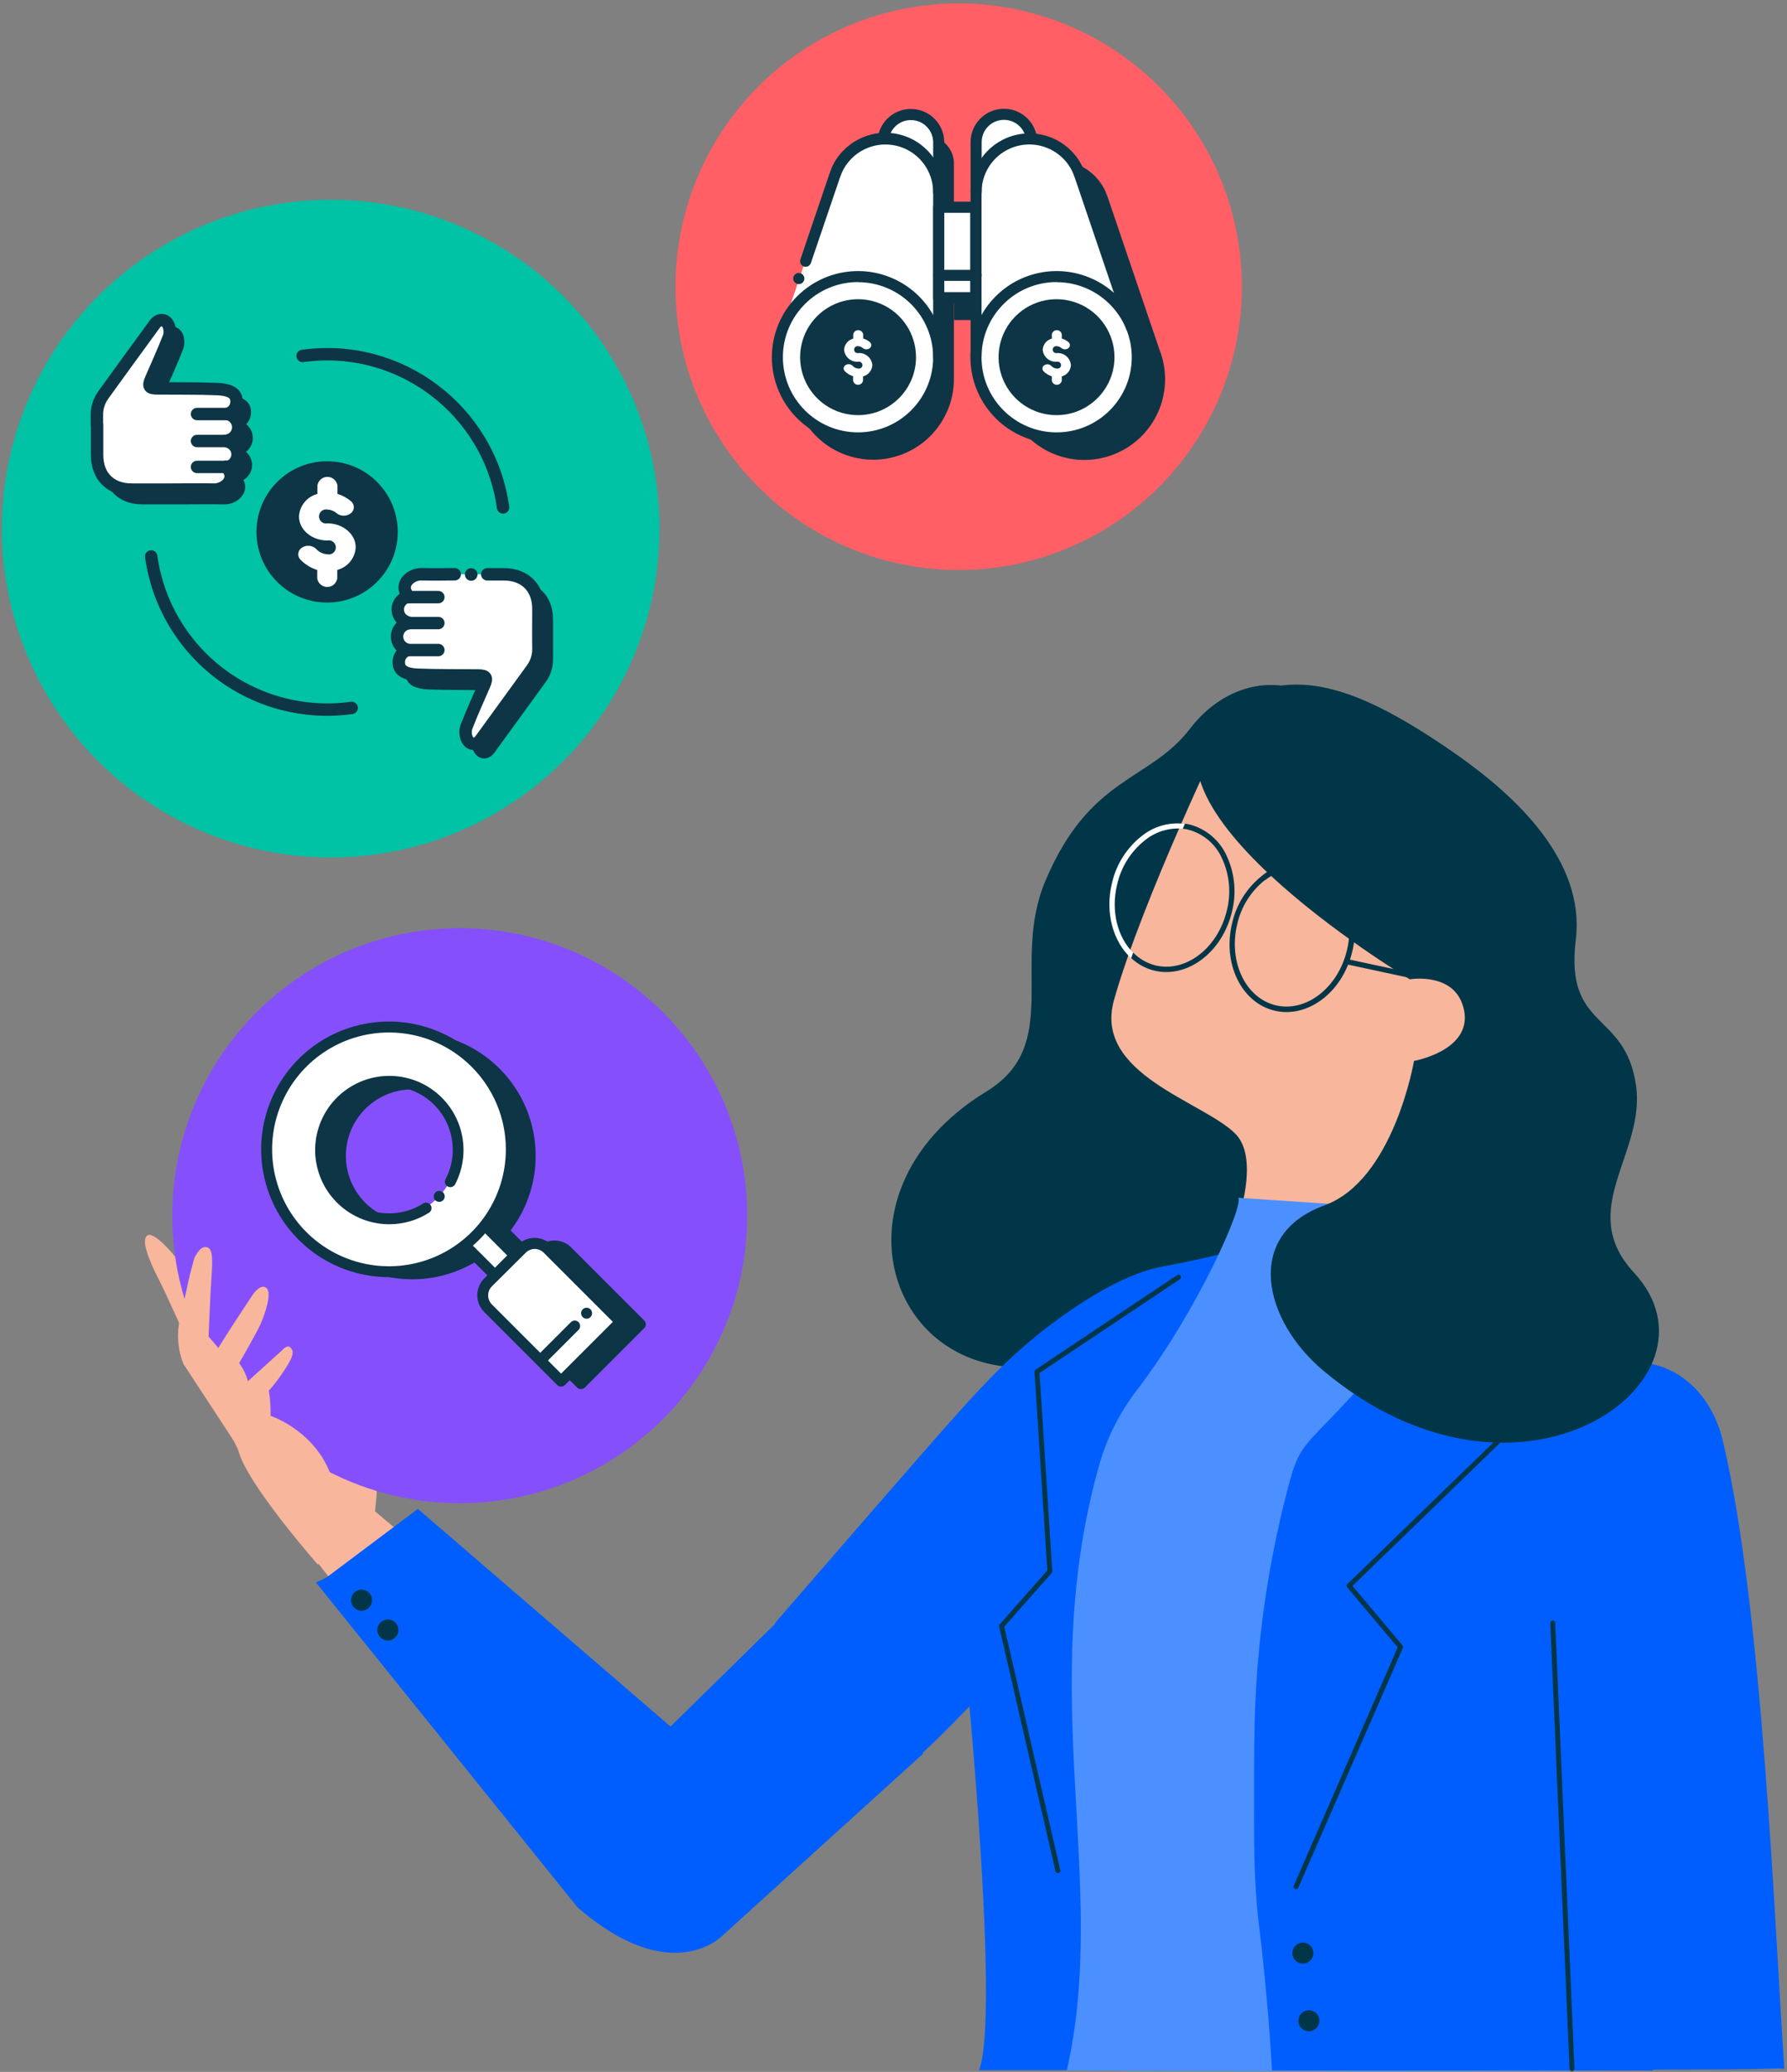 <?xml version="1.0" encoding="UTF-8"?>
<svg width="465px" height="539px" viewBox="0 0 465 539" version="1.1" xmlns="http://www.w3.org/2000/svg" xmlns:xlink="http://www.w3.org/1999/xlink">
    <rect x="0" y="0" width="465" height="539" fill="#808080" stroke="none"/>
    <title>logged-out-hero-crop</title>
    <g id="Page-1" stroke="none" stroke-width="1" fill="none" fill-rule="evenodd">
        <g id="logged-out-hero-crop">
            <path d="M251.57,436.37 C251.57,436.37 260.22,524.81 254.76,538.56 L291.29,538.56 L284.9,396.63 L251.57,436.37 Z" id="Path" fill="#005EFF" fill-rule="nonzero"></path>
            <path d="M323.14,368 C323.14,368 307.8,347.05 277.39,354.35 C232.46,365.15 212.52,310.93 256.68,283.95 C276.61,271.77 262.94,250.72 272.01,229.19 C283.59,201.7 299.12,203.37 309.7,189.52 C318.7,177.75 333.64,174.05 345.75,183.72 C349,186.37 323.14,368 323.14,368 Z" id="Path" fill="#003648" fill-rule="nonzero"></path>
            <path d="M159,498.17 C166.06,502.54 174.28,505.69 182.61,503.51 C189.13,501.81 224.35,467.57 229.49,461.51 C239.77,449.51 271.65,418.38 300.09,390.51 C328.53,362.64 322.39,351.51 315.73,338.01 C309.07,324.51 285.1,342.54 257.73,363.45 C234.82,380.96 187.36,442.18 177.83,453.52" id="Path" fill="#F8B69C" fill-rule="nonzero"></path>
            <path d="M256.7,359.55 C261.144,354.884 265.898,350.524 270.93,346.5 L270.99,346.45 L271.75,345.86 C272.97,344.913 274.183,344.003 275.39,343.13 C283.63,337.13 293.79,331.03 302.7,329.45 C313.28,327.58 324.89,324.4 324.89,324.4 L322.24,328.16 L315.82,336.16 C326.16,344.52 330.23,362.68 305.99,386.47 C288.52,403.6 252.8,445.22 237.51,458.3 C232.12,456.38 206.67,435.52 201.65,422.3 C201.95,421.95 202.31,421.55 202.65,421.09 C216.17,405.53 229.65,389.92 243.22,374.41 C247.73,369.32 252.1,364.32 256.7,359.55 Z" id="Path" fill="#005EFF" fill-rule="nonzero"></path>
            <path d="M140.05,428.92 L97.57,393.15 C97.57,393.15 100.65,371.48 94.04,358.44 C90.32,352.99 89.43,352.22 87.94,347.61 C86.45,343 85.14,336.75 85.27,334.22 C85.4,331.69 83.27,327.76 80.56,330.35 C77.85,332.94 76.48,339.23 77.68,344.35 C78.88,349.47 81.22,357.05 81.22,357.05 C81.22,357.05 71.93,354.05 65.84,348.66 C59.75,343.27 46.2,327.66 46.2,327.66 C46.2,327.66 40.56,320.51 38.53,321.32 C36.5,322.13 38.53,327.5 41.53,333.27 C44.53,339.04 60.63,375.99 65.84,384.42 C71.05,392.85 151.56,493.25 151.56,493.25 C158.103,499.964 166.938,503.964 176.3,504.45 C191.98,505.24 193.55,488.07 194.3,473.54 L140.05,428.92 Z" id="Path" fill="#F8B69C" fill-rule="nonzero"></path>
            <circle id="Oval" fill="#8550FB" fill-rule="nonzero" cx="119.63" cy="316.26" r="74.81"></circle>
            <path d="M51.84,338.77 C52.52,335.17 53.97,330.02 55.03,326.45" id="Path" fill="#DAE8FF" fill-rule="nonzero"></path>
            <path d="M49.44,331.5 C50.08,329.05 50.56,327.34 50.56,327.34 C50.56,327.34 51.84,324.34 53.45,324.42 C55.06,324.5 55.45,326.04 55.07,331.61 C54.69,337.18 54.27,347.72 54.27,347.72 C57.441,351.158 60.132,355.01 62.27,359.17 L60.87,374.9 L47.73,354.83 C46.655,352.142 46.191,349.249 46.37,346.36 C46.37,345.69 46.51,344.86 46.66,343.92" id="Path" fill="#F8B69C" fill-rule="nonzero"></path>
            <path d="M60.26,373 L55.73,359.72 C55.73,359.72 54.06,355.84 55.64,352.72 C57.22,349.6 65.64,337.02 65.64,337.02 C65.64,337.02 67.64,333.81 69.27,335.02 C70.9,336.23 68.92,341.95 67.81,344.43 C66.7,346.91 62.23,354.62 62.23,354.62 C63.56,356.381 64.439,358.441 64.79,360.62 L63.43,377.8 L60.26,373 Z" id="Path" fill="#F8B69C" fill-rule="nonzero"></path>
            <path d="M62,377.22 L61.77,364.47 C61.803,362.77 62.525,361.157 63.77,360 L73.32,351.36 C73.32,351.36 74.69,349.64 75.59,350.58 C76.49,351.52 76.52,352.64 74.1,356.3 C72.87,358.232 71.485,360.061 69.96,361.77 C70.31,363.938 70.46,366.134 70.41,368.33 C70.41,368.33 80.94,371.78 85.53,382.33 C90.12,392.88 82.74,407.06 82.74,407.06 C82.74,407.06 64,385.8 62,377.22 Z" id="Path" fill="#F8B69C" fill-rule="nonzero"></path>
            <path d="M316.73,331.61 C316.73,331.61 330.38,303.86 321.41,294.9 C313.02,286.52 284.41,279.45 289.88,260.15 C297.31,233.81 318.63,189.65 318.63,189.65 C321.05,183.97 325.16,181.24 342.98,189.99 C355.19,195.99 369.61,205.17 380.19,212.17 C392.68,220.42 392.19,223.6 389.91,231.52 C385.3,247.64 387.2,255.08 380.16,275.87 C377.09,284.87 373.67,291.94 370.1,297.04 C370.88,313.9 371.86,335.69 371.86,335.69 L379.26,354.33 C379.26,354.33 348.68,463.9 306.47,459 C264.26,454.1 296.31,376.54 296.31,376.54 L316.73,331.61 Z" id="Path" fill="#F8B69C" fill-rule="nonzero"></path>
            <path d="M295.86,361.6 C311.68,340.93 323.86,313.21 322.17,311.6 L369.38,314.74 C369.38,314.74 370.61,327.69 377.17,330.16 C383.73,332.63 433.92,345.83 437.58,367.59 C451.21,448.5 433.1,535.59 432.34,538.2 C432.02,539.33 277.59,538.66 277.59,538.66 C288.73,489.79 269.22,440.14 286.14,380.73 C288.153,373.801 291.451,367.312 295.86,361.6 L295.86,361.6 Z" id="Path" fill="#4C90FF" fill-rule="nonzero"></path>
            <path d="M378.29,332.59 C367.29,346.08 355.77,359.24 343.63,371.7 C339.08,376.36 337.48,378.49 335.7,385 C333.92,391.51 332.45,397.91 331.18,404.45 C328.727,417.199 327.213,430.11 326.65,443.08 C326.33,450.64 326.33,458.2 326.33,465.76 C326.33,477.76 326.15,488.89 327.6,500.76 C329.127,513.347 330.26,525.973 331,538.64 L430.06,538.64 L427.32,354.2 L378.29,332.59 Z" id="Path" fill="#005EFF" fill-rule="nonzero"></path>
            <path d="M416.82,472.43 L430.12,538.2 L463.39,538.2 C463.39,538.2 460.19,466.04 454.71,450.52 L416.37,474.25" id="Path" fill="#F8B69C" fill-rule="nonzero"></path>
            <path d="M464.3,538.16 C436.45,538.62 445.13,538.16 416.37,538.62 C415.93,537.17 399.5,451.45 397.37,406.82 C394.37,344.71 440.7,342.93 448.3,374.82 C458.76,418.63 461.87,503 464.3,538.16 Z" id="Path" fill="#005EFF" fill-rule="nonzero"></path>
            <path d="M367.94,276 C367.94,276 362.68,307 344.68,313.56 C323.48,321.25 328.81,343.56 344.33,356.56 C395.59,399.63 450.85,358.78 425.19,331.09 C409.95,314.64 428.29,300.16 425.7,282.29 C422.88,262.84 407.16,268.17 410.04,244.44 C412.52,224.03 394.65,207.12 378.24,195.75 C353.5,178.62 336.52,172.82 320,183.41 C285.09,205.81 366.86,254.77 366.86,254.77 C366.86,254.77 379.09,252.66 381,263 C382.91,273.34 367.94,276 367.94,276 Z" id="Path" fill="#003648" fill-rule="nonzero"></path>
            <path d="M307.76,215.59 C304.218,215.27 300.69,216.347 297.93,218.59 C294.269,221.488 291.713,225.554 290.69,230.11 C289.01,237.05 290.82,243.84 294.85,247.86 C294.68,248.34 294.5,248.86 294.34,249.3 C289.66,245 287.48,237.47 289.34,229.78 C290.434,224.914 293.171,220.574 297.09,217.49 C300.248,214.946 304.309,213.804 308.33,214.33 L307.76,215.64 L307.76,215.59 Z" id="Path" fill="#FFFFFF" fill-rule="nonzero"></path>
            <path d="M319.26,222.79 C321.335,227.327 321.79,232.438 320.55,237.27 C318.18,247.1 310.06,253.72 301.96,252.79 C301.422,252.727 300.888,252.633 300.36,252.51 C298.116,251.95 296.051,250.828 294.36,249.25 C294.52,248.77 294.7,248.25 294.87,247.81 C296.465,249.446 298.484,250.606 300.7,251.16 C308.57,253.04 316.87,246.67 319.22,236.94 C320.389,232.42 319.965,227.635 318.02,223.39 C316.397,219.659 313.154,216.877 309.22,215.84 C308.746,215.726 308.265,215.642 307.78,215.59 L308.35,214.28 C308.75,214.34 309.15,214.4 309.55,214.49 C313.885,215.628 317.461,218.685 319.26,222.79 Z" id="Path" fill="#003648" fill-rule="nonzero"></path>
            <path d="M331.62,262.91 C323.01,260.84 318.06,250.62 320.62,240.14 C321.725,235.274 324.463,230.933 328.38,227.84 C331.82,224.933 336.439,223.84 340.816,224.897 C345.194,225.954 348.805,229.034 350.54,233.19 C352.622,237.724 353.081,242.837 351.84,247.67 C349.47,257.51 341.35,264.13 333.24,263.2 C332.695,263.134 332.154,263.037 331.62,262.91 L331.62,262.91 Z M329.19,228.91 C325.525,231.806 322.966,235.873 321.94,240.43 L321.94,240.43 C319.59,250.16 324.08,259.62 331.94,261.52 C339.8,263.42 348.11,257.04 350.46,247.31 C351.624,242.786 351.2,237.999 349.26,233.75 C347.633,230.024 344.392,227.246 340.46,226.21 C339.978,226.11 339.491,226.04 339,226 C335.464,225.682 331.944,226.759 329.19,229 L329.19,228.91 Z" id="Shape" fill="#003648" fill-rule="nonzero"></path>
            <rect id="Rectangle" fill="#003648" fill-rule="nonzero" transform="translate(358.85, 251.985) rotate(-77.88) translate(-358.85, -251.985) " x="358.165" y="243.455" width="1.37" height="17.06"></rect>
            <circle id="Oval" fill="#00C2A4" fill-rule="nonzero" cx="86.05" cy="137.52" r="85.56"></circle>
            <circle id="Oval" fill="#FF5F65" fill-rule="nonzero" cx="249.46" cy="74.59" r="73.7"></circle>
            <path d="M123.72,321.49 C123.72,321.49 128.24,317.69 128.9,316.12 L137,324.24 L131.42,330 L123.72,321.49 Z" id="Path" fill="#0D3546" fill-rule="nonzero"></path>
            <path d="M107.28,268.59 C94.292,268.59 82.583,276.414 77.613,288.414 C72.644,300.414 75.393,314.226 84.578,323.409 C93.764,332.591 107.577,335.336 119.575,330.363 C131.573,325.39 139.394,313.678 139.39,300.69 C139.39,292.175 136.007,284.009 129.985,277.988 C123.963,271.968 115.795,268.587 107.28,268.59 L107.28,268.59 Z M107.28,317.97 C97.737,317.97 90,310.233 90,300.69 C90,291.147 97.737,283.41 107.28,283.41 C116.823,283.41 124.56,291.147 124.56,300.69 C124.568,305.278 122.751,309.681 119.509,312.928 C116.268,316.175 111.868,318 107.28,318 L107.28,317.97 Z" id="Shape" fill="#0D3546" fill-rule="nonzero"></path>
            <path d="M120.94,323.76 C120.94,323.76 125.56,319.86 126.22,318.29 L134.46,326.29 L128.64,332.29 L120.94,323.76 Z" id="Path" fill="#FFFFFF" fill-rule="nonzero"></path>
            <path d="M151.15,361.37 C150.774,361.368 150.415,361.217 150.15,360.95 L131.15,342 C128.747,339.582 128.747,335.678 131.15,333.26 L139.9,324.52 C141.057,323.362 142.628,322.711 144.265,322.711 C145.902,322.711 147.473,323.362 148.63,324.52 L167.63,343.52 C167.899,343.783 168.05,344.144 168.05,344.52 C168.05,344.896 167.899,345.257 167.63,345.52 L152.15,361 C151.878,361.249 151.519,361.382 151.15,361.37 Z" id="Path" fill="#0D3546" fill-rule="nonzero"></path>
            <path d="M100.91,266.82 C83.126,266.82 68.71,281.236 68.71,299.02 C68.71,316.804 83.126,331.22 100.91,331.22 C118.694,331.22 133.11,316.804 133.11,299.02 C133.11,281.236 118.694,266.82 100.91,266.82 Z M101.29,316.91 C94.107,316.926 87.623,312.612 84.863,305.98 C82.103,299.349 83.611,291.708 88.685,286.623 C93.758,281.538 101.396,280.012 108.033,282.757 C114.671,285.502 119,291.977 119,299.16 C119,308.947 111.077,316.888 101.29,316.91 L101.29,316.91 Z" id="Shape" fill="#FFFFFF" fill-rule="nonzero"></path>
            <path d="M126.37,334.41 C129.45,332.01 137.17,321.85 139.87,323.41 C142.57,324.97 161,343.54 161,343.54 L146.25,359.22 L126.37,339 C126.37,339 122.2,337.66 126.37,334.41 Z" id="Path" fill="#FFFFFF" fill-rule="nonzero"></path>
            <path d="M133.79,327.81 C133.416,327.808 133.057,327.661 132.79,327.4 L125.18,319.79 C124.71,319.226 124.747,318.396 125.266,317.876 C125.786,317.357 126.616,317.32 127.18,317.79 L134.79,325.39 C135.334,325.946 135.334,326.834 134.79,327.39 C134.524,327.654 134.165,327.805 133.79,327.81 L133.79,327.81 Z" id="Path" fill="#0D3546" fill-rule="nonzero"></path>
            <path d="M128.63,333 C128.254,332.999 127.894,332.848 127.63,332.58 L120,325 C119.456,324.444 119.456,323.556 120,323 C120.265,322.734 120.625,322.584 121,322.584 C121.375,322.584 121.735,322.734 122,323 L129.61,330.61 C130.013,331.016 130.133,331.624 129.914,332.152 C129.696,332.681 129.182,333.027 128.61,333.03 L128.63,333 Z" id="Path" fill="#0D3546" fill-rule="nonzero"></path>
            <path d="M146,360.73 C145.625,360.732 145.266,360.584 145,360.32 L126,341.32 C124.842,340.163 124.191,338.592 124.191,336.955 C124.191,335.318 124.842,333.747 126,332.59 L134.74,323.84 C135.897,322.682 137.468,322.031 139.105,322.031 C140.742,322.031 142.313,322.682 143.47,323.84 L162.47,342.84 C162.739,343.103 162.89,343.464 162.89,343.84 C162.89,344.216 162.739,344.577 162.47,344.84 L147,360.32 C146.733,360.581 146.374,360.728 146,360.73 L146,360.73 Z M139.15,324.91 C138.261,324.913 137.41,325.273 136.79,325.91 L128,334.63 C126.698,335.934 126.698,338.046 128,339.35 L146,357.35 L159.47,343.88 L141.47,325.88 C140.852,325.262 140.014,324.913 139.14,324.91 L139.15,324.91 Z" id="Shape" fill="#0D3546" fill-rule="nonzero"></path>
            <path d="M140.79,355.14 C140.218,355.137 139.704,354.791 139.486,354.262 C139.267,353.734 139.387,353.126 139.79,352.72 L148.55,343.96 C149.102,343.408 149.998,343.408 150.55,343.96 C151.102,344.512 151.102,345.408 150.55,345.96 L141.79,354.72 C141.527,354.99 141.166,355.141 140.79,355.14 Z" id="Path" fill="#0D3546" fill-rule="nonzero"></path>
            <circle id="Oval" fill="#0D3546" fill-rule="nonzero" cx="152.64" cy="341.63" r="1.43"></circle>
            <path d="M101.22,332.25 C87.771,332.254 75.643,324.156 70.494,311.731 C65.344,299.307 68.187,285.004 77.695,275.492 C87.204,265.981 101.506,263.134 113.932,268.28 C126.358,273.426 134.46,285.551 134.46,299 C134.443,317.353 119.573,332.228 101.22,332.25 L101.22,332.25 Z M101.22,268.6 C88.919,268.6 77.83,276.01 73.124,287.375 C68.418,298.74 71.021,311.82 79.72,320.517 C88.42,329.213 101.501,331.812 112.864,327.102 C124.227,322.392 131.634,311.301 131.63,299 C131.608,282.216 118.004,268.617 101.22,268.6 Z" id="Shape" fill="#0D3546" fill-rule="nonzero"></path>
            <path d="M101.29,318.49 C92.637,318.481 85.047,312.714 82.72,304.38 C80.393,296.046 83.898,287.181 91.295,282.692 C98.692,278.202 108.173,279.184 114.493,285.094 C120.813,291.005 122.426,300.4 118.44,308.08 C118.077,308.771 117.223,309.039 116.53,308.68 C116.194,308.509 115.941,308.211 115.828,307.851 C115.715,307.492 115.752,307.102 115.93,306.77 C119.773,299.416 117.572,290.353 110.785,285.58 C103.997,280.808 94.724,281.802 89.104,287.906 C83.483,294.009 83.254,303.333 88.569,309.705 C93.884,316.076 103.097,317.524 110.11,313.09 C110.773,312.67 111.65,312.867 112.07,313.53 C112.49,314.193 112.293,315.07 111.63,315.49 C108.538,317.451 104.952,318.492 101.29,318.49 Z" id="Path" fill="#0D3546" fill-rule="nonzero"></path>
            <circle id="Oval" fill="#0D3546" fill-rule="nonzero" cx="114.29" cy="311.24" r="1.43"></circle>
            <rect id="Rectangle" fill="#0D3546" fill-rule="nonzero" x="248.23" y="59.74" width="9.65" height="23.52"></rect>
            <path d="M241,35.32 C237.33,35.32 234.241,38.066 233.81,41.71 L233.81,41.71 C228.554,41.918 223.866,45.076 221.7,49.87 L221.1,51.46 L207.86,90.46 L207.86,90.46 C204.562,98.309 206.329,107.372 212.333,113.407 C218.338,119.442 227.392,121.255 235.258,117.997 C243.123,114.738 248.243,107.053 248.22,98.54 L248.22,42.54 C248.209,38.557 244.983,35.331 241,35.32 Z" id="Path" fill="#0D3546" fill-rule="nonzero"></path>
            <path d="M301.58,90.59 L301.58,90.59 L288.3,51.48 L287.7,49.89 C285.541,45.095 280.855,41.934 275.6,41.73 L275.6,41.73 C275.15,37.923 271.811,35.127 267.984,35.352 C264.157,35.577 261.17,38.747 261.17,42.58 L261.17,98.18 L261.17,98.18 C261.17,98.32 261.17,98.45 261.17,98.59 C261.144,107.095 266.251,114.776 274.103,118.043 C281.956,121.31 291.004,119.518 297.018,113.504 C303.033,107.49 304.826,98.443 301.56,90.59 L301.58,90.59 Z" id="Path" fill="#0D3546" fill-rule="nonzero"></path>
            <rect id="Rectangle" fill="#FFFFFF" fill-rule="nonzero" x="244.26" y="53.92" width="9.65" height="23.52"></rect>
            <path d="M237,29.51 C233.33,29.51 230.241,32.256 229.81,35.9 L229.81,35.9 C224.554,36.102 219.867,39.263 217.71,44.06 L217.11,45.64 L203.87,84.64 L203.87,84.64 C200.56,92.49 202.321,101.562 208.327,107.604 C214.333,113.646 223.395,115.461 231.264,112.197 C239.134,108.934 244.252,101.239 244.22,92.72 L244.22,36.72 C244.204,32.741 240.979,29.521 237,29.51 Z" id="Path" fill="#FFFFFF" fill-rule="nonzero"></path>
            <path d="M294.36,84.78 L294.36,84.78 L281.08,45.67 L280.48,44.09 C278.321,39.295 273.635,36.134 268.38,35.93 L268.38,35.93 C267.93,32.123 264.591,29.327 260.764,29.552 C256.937,29.777 253.95,32.947 253.95,36.78 L253.95,92.38 L253.95,92.38 C253.95,92.52 253.95,92.65 253.95,92.79 C253.95,104.388 263.352,113.79 274.95,113.79 C286.548,113.79 295.95,104.388 295.95,92.79 C295.955,90.041 295.415,87.318 294.36,84.78 Z" id="Path" fill="#FFFFFF" fill-rule="nonzero"></path>
            <path d="M223.28,115.38 C214.203,115.38 206.021,109.91 202.553,101.522 C199.084,93.134 201.012,83.483 207.437,77.072 C213.863,70.661 223.518,68.754 231.898,72.242 C240.278,75.729 245.73,83.923 245.71,93 C245.671,105.364 235.644,115.369 223.28,115.38 L223.28,115.38 Z M223.28,73.38 C212.491,73.375 203.737,82.111 203.72,92.9 C203.704,103.689 212.431,112.452 223.22,112.48 C234.009,112.508 242.781,103.789 242.82,93 C242.828,87.811 240.773,82.831 237.109,79.157 C233.444,75.483 228.469,73.415 223.28,73.41 L223.28,73.38 Z" id="Shape" fill="#0D3546" fill-rule="nonzero"></path>
            <path d="M275,115.38 C265.919,115.4 257.722,109.943 254.237,101.557 C250.752,93.171 252.668,83.511 259.09,77.09 C265.511,70.668 275.171,68.752 283.557,72.237 C291.943,75.722 297.4,83.919 297.38,93 C297.342,105.344 287.344,115.342 275,115.38 L275,115.38 Z M275,73.38 C264.205,73.352 255.431,82.079 255.4,92.873 C255.369,103.668 264.092,112.445 274.887,112.48 C285.681,112.515 294.461,103.794 294.5,93 C294.511,82.211 285.789,73.449 275,73.41 L275,73.38 Z" id="Shape" fill="#0D3546" fill-rule="nonzero"></path>
            <path d="M254,94 C253.617,94.003 253.249,93.852 252.979,93.581 C252.708,93.311 252.557,92.943 252.56,92.56 L252.56,50 C252.563,42.785 257.603,36.55 264.658,35.037 C271.713,33.523 278.867,37.141 281.83,43.72 C281.835,43.746 281.835,43.774 281.83,43.8 L282.43,45.38 L282.43,45.38 L295.71,84.49 C295.837,84.852 295.813,85.25 295.644,85.594 C295.474,85.938 295.174,86.199 294.81,86.32 C294.056,86.572 293.24,86.171 292.98,85.42 L279.71,46.33 L279.13,44.81 C276.688,39.508 270.886,36.62 265.183,37.867 C259.481,39.115 255.415,44.163 255.41,50 L255.41,92.58 C255.405,93.358 254.778,93.989 254,94 L254,94 Z" id="Path" fill="#0D3546" fill-rule="nonzero"></path>
            <path d="M253.92,78.88 L244.26,78.88 C243.465,78.88 242.82,78.235 242.82,77.44 L242.82,53.92 C242.825,53.127 243.467,52.485 244.26,52.48 L253.92,52.48 C254.713,52.485 255.355,53.127 255.36,53.92 L255.36,77.44 C255.36,78.235 254.715,78.88 253.92,78.88 L253.92,78.88 Z M245.71,76 L252.47,76 L252.47,55.37 L245.71,55.37 L245.71,76 Z" id="Shape" fill="#0D3546" fill-rule="nonzero"></path>
            <path d="M254,73.07 L244.29,73.07 C243.495,73.07 242.85,72.425 242.85,71.63 C242.85,70.835 243.495,70.19 244.29,70.19 L254,70.19 C254.795,70.19 255.44,70.835 255.44,71.63 C255.44,72.425 254.795,73.07 254,73.07 L254,73.07 Z" id="Path" fill="#0D3546" fill-rule="nonzero"></path>
            <path d="M244.26,51.41 C243.463,51.405 242.82,50.757 242.82,49.96 L242.82,36.96 C242.78,33.919 240.398,31.425 237.361,31.246 C234.325,31.067 231.667,33.264 231.27,36.28 C231.12,37.019 230.428,37.52 229.679,37.431 C228.929,37.342 228.374,36.694 228.4,35.94 C228.976,31.409 232.962,28.098 237.522,28.361 C242.082,28.624 245.659,32.373 245.71,36.94 L245.71,49.94 C245.715,50.328 245.565,50.702 245.292,50.978 C245.02,51.255 244.648,51.41 244.26,51.41 L244.26,51.41 Z" id="Path" fill="#0D3546" fill-rule="nonzero"></path>
            <path d="M254,51.41 C253.616,51.41 253.249,51.257 252.978,50.985 C252.708,50.712 252.557,50.344 252.56,49.96 L252.56,36.96 C252.57,32.368 256.155,28.578 260.739,28.313 C265.323,28.048 269.321,31.4 269.86,35.96 C269.954,36.75 269.39,37.466 268.6,37.56 C267.81,37.654 267.094,37.09 267,36.3 C266.64,33.25 263.965,31.01 260.899,31.19 C257.834,31.37 255.44,33.909 255.44,36.98 L255.44,49.98 C255.435,50.771 254.791,51.41 254,51.41 L254,51.41 Z" id="Path" fill="#0D3546" fill-rule="nonzero"></path>
            <circle id="Oval" fill="#156AFD" fill-rule="nonzero" cx="223.28" cy="92.95" r="13.63"></circle>
            <circle id="Oval" fill="#156AFD" fill-rule="nonzero" cx="274.96" cy="92.95" r="13.63"></circle>
            <path d="M244.26,94.4 C243.463,94.395 242.82,93.747 242.82,92.95 L242.82,50 C242.812,44.155 238.733,39.105 233.02,37.868 C227.308,36.631 221.505,39.542 219.08,44.86 L218.5,46.38 L211,68.43 C210.743,69.184 209.924,69.587 209.17,69.33 C208.416,69.073 208.013,68.254 208.27,67.5 L215.77,45.39 L215.77,45.39 L216.37,43.81 L216.37,43.73 C219.282,37.062 226.485,33.364 233.6,34.885 C240.716,36.405 245.778,42.724 245.71,50 L245.71,93 C245.683,93.781 245.042,94.4 244.26,94.4 Z" id="Path" fill="#0D3546" fill-rule="nonzero"></path>
            <circle id="Oval" fill="#0D3546" fill-rule="nonzero" cx="207.86" cy="72.46" r="1.45"></circle>
            <circle id="Oval" fill="#0D3546" fill-rule="nonzero" cx="223.28" cy="92.95" r="13.16"></circle>
            <path d="M223.32,91.85 C222.961,91.916 222.598,91.761 222.396,91.457 C222.195,91.153 222.195,90.757 222.396,90.453 C222.598,90.149 222.961,89.994 223.32,90.06 C223.768,90.086 224.194,90.262 224.53,90.56 C225.064,90.981 225.816,90.981 226.35,90.56 C226.591,90.365 226.727,90.07 226.72,89.76 C226.714,89.452 226.566,89.165 226.32,88.98 C225.818,88.561 225.236,88.248 224.61,88.06 L224.61,87 C224.512,86.36 223.962,85.888 223.315,85.888 C222.668,85.888 222.118,86.36 222.02,87 L222.02,88.09 C220.677,88.437 219.714,89.615 219.64,91 C219.815,92.865 221.453,94.245 223.32,94.1 C223.683,94.023 224.056,94.173 224.264,94.481 C224.472,94.789 224.472,95.191 224.264,95.499 C224.056,95.807 223.683,95.957 223.32,95.88 C222.755,95.842 222.227,95.584 221.85,95.16 C221.353,94.667 220.574,94.6 220,95 C219.739,95.164 219.568,95.439 219.536,95.746 C219.505,96.053 219.617,96.357 219.84,96.57 C220.434,97.174 221.17,97.621 221.98,97.87 L221.98,99 C222.078,99.64 222.628,100.112 223.275,100.112 C223.922,100.112 224.472,99.64 224.57,99 L224.57,97.91 C225.931,97.579 226.917,96.398 227,95 C226.851,93.115 225.205,91.706 223.32,91.85 L223.32,91.85 Z" id="Path" fill="#FFFFFF" fill-rule="nonzero"></path>
            <circle id="Oval" fill="#0D3546" fill-rule="nonzero" cx="274.92" cy="92.95" r="13.16"></circle>
            <path d="M275,91.85 C274.641,91.916 274.278,91.761 274.076,91.457 C273.875,91.153 273.875,90.757 274.076,90.453 C274.278,90.149 274.641,89.994 275,90.06 C275.448,90.086 275.874,90.262 276.21,90.56 C276.744,90.981 277.496,90.981 278.03,90.56 C278.271,90.365 278.407,90.07 278.4,89.76 C278.394,89.452 278.246,89.165 278,88.98 C277.498,88.561 276.916,88.248 276.29,88.06 L276.29,87 C276.192,86.36 275.642,85.888 274.995,85.888 C274.348,85.888 273.798,86.36 273.7,87 L273.7,88.09 C272.357,88.437 271.394,89.615 271.32,91 C271.495,92.865 273.133,94.245 275,94.1 C275.363,94.023 275.736,94.173 275.944,94.481 C276.152,94.789 276.152,95.191 275.944,95.499 C275.736,95.807 275.363,95.957 275,95.88 C274.435,95.842 273.907,95.584 273.53,95.16 C273.032,94.698 272.279,94.644 271.72,95.03 C271.459,95.194 271.288,95.469 271.256,95.776 C271.225,96.083 271.337,96.387 271.56,96.6 C272.154,97.204 272.89,97.651 273.7,97.9 L273.7,99 C273.798,99.64 274.348,100.112 274.995,100.112 C275.642,100.112 276.192,99.64 276.29,99 L276.29,97.91 C277.631,97.56 278.593,96.384 278.67,95 C278.521,93.119 276.881,91.712 275,91.85 L275,91.85 Z" id="Path" fill="#FFFFFF" fill-rule="nonzero"></path>
            <path d="M223.28,108 C217.173,108 211.67,104.317 209.34,98.672 C207.011,93.027 208.316,86.535 212.645,82.229 C216.975,77.922 223.474,76.652 229.107,79.011 C234.739,81.37 238.392,86.894 238.36,93 C238.311,101.295 231.575,107.995 223.28,108 Z M223.28,80.73 C216.55,80.725 211.087,86.17 211.07,92.9 C211.054,99.63 216.49,105.102 223.22,105.13 C229.95,105.157 235.431,99.73 235.47,93 C235.478,89.76 234.198,86.65 231.911,84.354 C229.625,82.058 226.52,80.765 223.28,80.76 L223.28,80.73 Z" id="Shape" fill="#0D3546" fill-rule="nonzero"></path>
            <path d="M275,108 C268.886,108.032 263.358,104.37 261.003,98.728 C258.649,93.086 259.934,86.58 264.257,82.257 C268.58,77.934 275.086,76.649 280.728,79.003 C286.37,81.358 290.032,86.886 290,93 C289.951,101.264 283.264,107.951 275,108 Z M275,80.73 C268.265,80.703 262.782,86.138 262.75,92.873 C262.719,99.608 268.152,105.095 274.887,105.13 C281.622,105.165 287.111,99.735 287.15,93 C287.167,86.268 281.732,80.793 275,80.76 L275,80.73 Z" id="Shape" fill="#0D3546" fill-rule="nonzero"></path>
            <path d="M78.74,92.6 C104.022,89.081 127.373,106.719 130.9,132" id="Path" stroke="#0D3546" stroke-width="3.23" stroke-linecap="round" stroke-linejoin="round"></path>
            <path d="M91.51,184.16 C79.367,185.856 67.047,182.657 57.263,175.267 C47.479,167.878 41.031,156.904 39.34,144.76" id="Path" stroke="#0D3546" stroke-width="3.23" stroke-linecap="round" stroke-linejoin="round"></path>
            <path d="M47.42,130.13 C43.93,130.13 40.42,130.13 36.97,130.13 C31.44,130.13 27.97,126.63 27.97,121.13 C27.97,117.73 27.97,114.34 27.97,110.94 C27.915,108.988 28.505,107.072 29.65,105.49 C34.09,99.363 38.547,93.237 43.02,87.11 C44.14,85.57 45.94,85.7 46.64,87.47 C46.978,88.442 46.978,89.498 46.64,90.47 C45.2,94.16 43.57,97.77 41.99,101.39 C41.19,103.24 41.52,103.79 43.52,103.81 C48.81,103.87 54.1,103.81 59.39,104 C62.32,104.13 64.16,105 64.23,106.93 C64.405,108.498 63.439,109.968 61.93,110.43 C62.124,110.5 62.314,110.58 62.5,110.67 C63.836,111.198 64.714,112.489 64.714,113.925 C64.714,115.361 63.836,116.652 62.5,117.18 C60.8,117.77 61.19,117.07 62.75,117.99 C63.677,118.497 64.316,119.406 64.479,120.45 C64.642,121.495 64.309,122.555 63.58,123.32 C63.061,123.908 62.304,124.231 61.52,124.2 L61.87,124.58 C64.31,127.53 61.05,130.21 58.39,130.14 C54.74,130.07 51.08,130.13 47.42,130.13 Z" id="Path" stroke="#0D3546" stroke-width="2.15" fill="#0D3546" fill-rule="nonzero" stroke-linecap="round" stroke-linejoin="round"></path>
            <path d="M25.27,110.44 C25.27,112.04 25.27,116.78 25.27,118.37 C25.27,123.9 28.71,127.37 34.27,127.37 L44.68,127.37 C48.34,127.37 52,127.3 55.68,127.37 C58.34,127.44 61.61,124.76 59.17,121.81 L58.81,121.42 C59.596,121.458 60.357,121.138 60.88,120.55 C61.609,119.782 61.939,118.719 61.775,117.673 C61.61,116.627 60.969,115.717 60.04,115.21 C58.49,114.3 58.1,115 59.79,114.41 C61.124,113.878 61.999,112.586 61.999,111.15 C61.999,109.714 61.124,108.422 59.79,107.89 C59.64,107.81 59.23,107.66 59.23,107.66 C60.739,107.198 61.705,105.728 61.53,104.16 C61.45,102.22 59.62,101.36 56.69,101.23 C51.4,101 46.11,101.09 40.82,101.04 C38.82,101.04 38.48,100.47 39.29,98.62 C40.87,94.99 42.5,91.38 43.94,87.7 C44.258,86.722 44.237,85.665 43.88,84.7 C43.18,82.93 41.39,82.8 40.26,84.34 C35.793,90.447 31.34,96.573 26.9,102.72 C25.746,104.297 25.154,106.216 25.22,108.17 L25.22,110.42" id="Path" stroke="#0D3546" stroke-width="3.23" fill="#FFFFFF" fill-rule="nonzero" stroke-linecap="round" stroke-linejoin="round"></path>
            <line x1="51.27" y1="107.71" x2="59.34" y2="107.71" id="Path" stroke="#0D3546" stroke-width="3.23" fill="#FFFFFF" fill-rule="nonzero" stroke-linecap="round" stroke-linejoin="round"></line>
            <line x1="51.27" y1="114.73" x2="59.34" y2="114.73" id="Path" stroke="#0D3546" stroke-width="3.23" fill="#FFFFFF" fill-rule="nonzero" stroke-linecap="round" stroke-linejoin="round"></line>
            <line x1="51.27" y1="121.47" x2="58.62" y2="121.47" id="Path" stroke="#0D3546" stroke-width="3.23" fill="#FFFFFF" fill-rule="nonzero" stroke-linecap="round" stroke-linejoin="round"></line>
            <path d="M123.38,152.15 C126.86,152.15 130.38,152.15 133.83,152.15 C139.36,152.15 142.83,155.65 142.83,161.15 C142.83,164.55 142.83,167.94 142.83,171.34 C142.886,173.294 142.292,175.211 141.14,176.79 C136.7,182.917 132.247,189.043 127.78,195.17 C126.66,196.71 124.86,196.58 124.16,194.81 C123.818,193.839 123.818,192.781 124.16,191.81 C125.6,188.12 127.22,184.51 128.8,180.89 C129.61,179.04 129.28,178.49 127.28,178.47 C121.99,178.41 116.69,178.47 111.41,178.28 C108.48,178.15 106.64,177.28 106.57,175.35 C106.39,173.784 107.353,172.312 108.86,171.85 C108.669,171.781 108.482,171.701 108.3,171.61 C106.964,171.082 106.086,169.791 106.086,168.355 C106.086,166.919 106.964,165.628 108.3,165.1 C110,164.51 109.61,165.21 108.05,164.29 C107.121,163.785 106.48,162.877 106.315,161.832 C106.151,160.788 106.481,159.726 107.21,158.96 C107.733,158.372 108.493,158.049 109.28,158.08 L108.92,157.7 C106.49,154.75 109.75,152.07 112.41,152.14 C116.06,152.21 119.72,152.15 123.38,152.15 Z" id="Path" stroke="#0D3546" stroke-width="2.15" fill="#0D3546" fill-rule="nonzero" stroke-linecap="round" stroke-linejoin="round"></path>
            <line x1="116.79" y1="171.84" x2="108.73" y2="171.84" id="Path" stroke="#146AFF" stroke-width="2.15" fill="#146AFF" fill-rule="nonzero" stroke-linecap="round" stroke-linejoin="round"></line>
            <line x1="116.79" y1="164.82" x2="108.73" y2="164.82" id="Path" stroke="#146AFF" stroke-width="2.15" fill="#146AFF" fill-rule="nonzero" stroke-linecap="round" stroke-linejoin="round"></line>
            <line x1="116.79" y1="158.07" x2="109.45" y2="158.07" id="Path" stroke="#146AFF" stroke-width="2.15" fill="#146AFF" fill-rule="nonzero" stroke-linecap="round" stroke-linejoin="round"></line>
            <path d="M126.79,149.41 C129.79,149.41 128.15,149.41 131.1,149.41 C136.63,149.41 140.1,152.91 140.1,158.41 C140.1,161.81 140.05,165.2 140.1,168.6 C140.166,170.55 139.574,172.466 138.42,174.04 C133.98,180.18 129.527,186.31 125.06,192.43 C123.94,193.97 122.14,193.84 121.44,192.06 C121.081,191.095 121.063,190.036 121.39,189.06 C122.82,185.38 124.45,181.77 126.03,178.14 C126.84,176.29 126.5,175.75 124.51,175.73 C119.22,175.67 113.92,175.73 108.64,175.53 C105.7,175.41 103.87,174.53 103.79,172.61 C103.607,171.04 104.576,169.565 106.09,169.11 C106.09,169.11 105.68,168.95 105.53,168.87 C104.194,168.342 103.316,167.051 103.316,165.615 C103.316,164.179 104.194,162.888 105.53,162.36 C107.22,161.76 106.84,162.47 105.28,161.55 C104.351,161.045 103.71,160.137 103.545,159.092 C103.381,158.048 103.711,156.986 104.44,156.22 C104.96,155.627 105.722,155.303 106.51,155.34 L106.15,154.95 C103.71,152 106.98,149.33 109.64,149.39 C112.01,149.45 115.95,149.44 118.33,149.39" id="Path" stroke="#0D3546" stroke-width="3.23" fill="#FFFFFF" fill-rule="nonzero" stroke-linecap="round" stroke-linejoin="round"></path>
            <line x1="114.06" y1="169.11" x2="105.99" y2="169.11" id="Path" stroke="#0D3546" stroke-width="3.23" fill="#FFFFFF" fill-rule="nonzero" stroke-linecap="round" stroke-linejoin="round"></line>
            <line x1="114.06" y1="162.09" x2="105.99" y2="162.09" id="Path" stroke="#0D3546" stroke-width="3.23" fill="#FFFFFF" fill-rule="nonzero" stroke-linecap="round" stroke-linejoin="round"></line>
            <line x1="114.06" y1="155.34" x2="106.71" y2="155.34" id="Path" stroke="#0D3546" stroke-width="3.23" fill="#FFFFFF" fill-rule="nonzero" stroke-linecap="round" stroke-linejoin="round"></line>
            <circle id="Oval" fill="#0D3546" fill-rule="nonzero" cx="122.61" cy="149.45" r="1.64"></circle>
            <circle id="Oval" fill="#0D3546" fill-rule="nonzero" cx="85.12" cy="138.38" r="18.38"></circle>
            <path d="M85.2,136.15 C84.474,136.294 83.733,135.987 83.322,135.371 C82.911,134.756 82.911,133.954 83.322,133.339 C83.733,132.723 84.474,132.416 85.2,132.56 C86.106,132.606 86.97,132.958 87.65,133.56 C88.742,134.381 90.251,134.36 91.32,133.51 C91.808,133.121 92.086,132.526 92.072,131.903 C92.058,131.279 91.754,130.697 91.25,130.33 C90.237,129.492 89.068,128.863 87.81,128.48 L87.81,126.3 C87.614,125.01 86.505,124.057 85.2,124.057 C83.895,124.057 82.786,125.01 82.59,126.3 L82.59,128.5 C79.887,129.202 77.95,131.572 77.8,134.36 C77.8,137.81 81.12,140.61 85.2,140.61 C85.926,140.466 86.667,140.773 87.078,141.389 C87.489,142.004 87.489,142.806 87.078,143.421 C86.667,144.037 85.926,144.344 85.2,144.2 C84.045,144.136 82.963,143.61 82.2,142.74 C81.181,141.83 79.677,141.724 78.54,142.48 C78.013,142.831 77.672,143.4 77.61,144.03 C77.56,144.631 77.784,145.223 78.22,145.64 C79.422,146.86 80.906,147.767 82.54,148.28 L82.54,150.46 C82.736,151.75 83.845,152.703 85.15,152.703 C86.455,152.703 87.564,151.75 87.76,150.46 L87.76,148.26 C90.463,147.565 92.402,145.197 92.55,142.41 C92.6,139 89.28,136.15 85.2,136.15 Z" id="Path" fill="#FFFFFF" fill-rule="nonzero"></path>
            <path d="M85,410.35 L108.74,392.54 L174.48,449.15 C174.48,449.15 186,437.82 202.14,422 L240.24,456.19 L188.12,503.44 C188.12,503.44 174.88,517.59 150.23,496.14 L82.23,411.69 L85,410.35 Z" id="Path" fill="#005EFF" fill-rule="nonzero"></path>
            <line x1="404.04" y1="422.21" x2="409.06" y2="538.16" id="Path" stroke="#003648" stroke-width="1.3" stroke-linecap="round" stroke-linejoin="round"></line>
            <circle id="Oval" fill="#003648" fill-rule="nonzero" cx="94.08" cy="416.28" r="2.74"></circle>
            <circle id="Oval" fill="#003648" fill-rule="nonzero" cx="100.93" cy="424.04" r="2.74"></circle>
            <circle id="Oval" fill="#003648" fill-rule="nonzero" cx="340.59" cy="525.69" r="2.74"></circle>
            <circle id="Oval" fill="#003648" fill-rule="nonzero" cx="339.02" cy="508.1" r="2.74"></circle>
            <polyline id="Path" stroke="#003648" stroke-width="1.3" stroke-linecap="round" stroke-linejoin="round" points="337.24 490.83 364.45 428.45 351.06 412.54 392.09 372.76"></polyline>
            <polyline id="Path" stroke="#003648" stroke-width="1.3" stroke-linecap="round" stroke-linejoin="round" points="275.27 486.65 260.62 423.01 273.18 408.77 269.83 356.85 306.68 332.25"></polyline>
        </g>
    </g>
</svg>